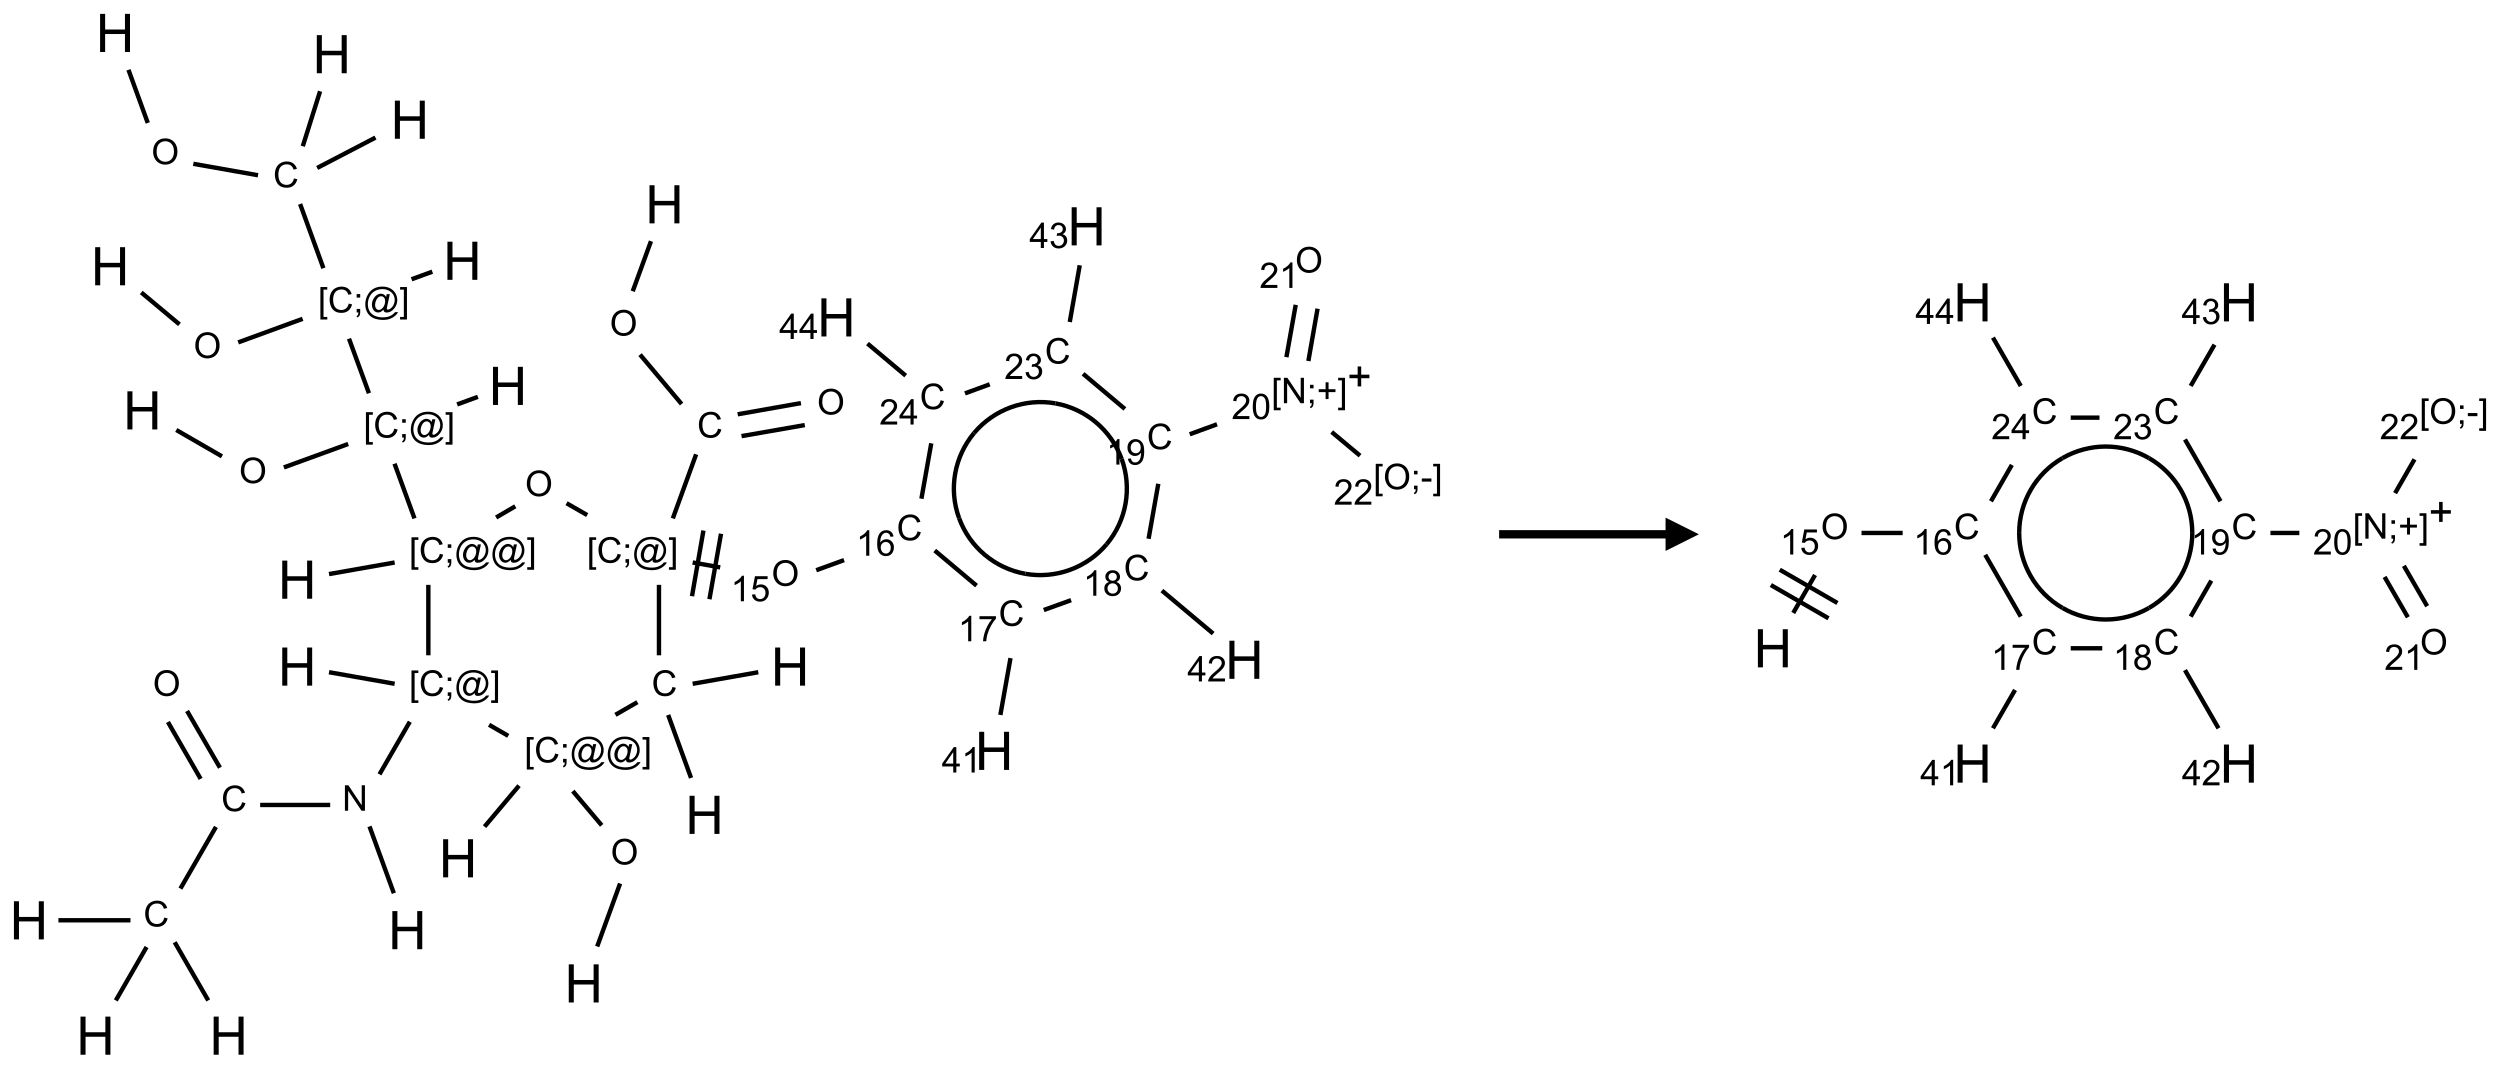 <?xml version="1.0" encoding="UTF-8"?>
<svg xmlns="http://www.w3.org/2000/svg" xmlns:xlink="http://www.w3.org/1999/xlink" width="751" height="321" viewBox="0 0 751 321">
<defs>
<g>
<g id="glyph-0-0">
<path d="M 2 0 L 2 -10 L 10 -10 L 10 0 Z M 2.25 -0.25 L 9.75 -0.25 L 9.75 -9.75 L 2.25 -9.75 Z M 2.25 -0.25 "/>
</g>
<g id="glyph-0-1">
<path d="M 1.281 0 L 1.281 -11.453 L 2.797 -11.453 L 2.797 -6.75 L 8.75 -6.75 L 8.75 -11.453 L 10.266 -11.453 L 10.266 0 L 8.75 0 L 8.75 -5.398 L 2.797 -5.398 L 2.797 0 Z M 1.281 0 "/>
</g>
<g id="glyph-1-0">
<path d="M 1.332 0 L 1.332 -6.668 L 6.668 -6.668 L 6.668 0 Z M 1.5 -0.168 L 6.5 -0.168 L 6.5 -6.5 L 1.5 -6.5 Z M 1.5 -0.168 "/>
</g>
<g id="glyph-1-1">
<path d="M 0.516 -3.719 C 0.516 -4.984 0.855 -5.977 1.535 -6.695 C 2.215 -7.414 3.094 -7.77 4.172 -7.77 C 4.875 -7.77 5.512 -7.602 6.078 -7.266 C 6.645 -6.93 7.074 -6.461 7.371 -5.855 C 7.668 -5.254 7.816 -4.57 7.816 -3.809 C 7.816 -3.035 7.66 -2.34 7.348 -1.73 C 7.035 -1.117 6.594 -0.656 6.02 -0.34 C 5.449 -0.027 4.828 0.129 4.168 0.129 C 3.449 0.129 2.805 -0.043 2.238 -0.391 C 1.672 -0.738 1.246 -1.211 0.953 -1.812 C 0.66 -2.414 0.516 -3.047 0.516 -3.719 Z M 1.559 -3.703 C 1.559 -2.781 1.805 -2.059 2.301 -1.527 C 2.793 -1 3.414 -0.734 4.16 -0.734 C 4.922 -0.734 5.547 -1 6.039 -1.535 C 6.531 -2.07 6.777 -2.828 6.777 -3.812 C 6.777 -4.434 6.672 -4.977 6.461 -5.441 C 6.25 -5.902 5.945 -6.262 5.539 -6.52 C 5.133 -6.773 4.68 -6.902 4.176 -6.902 C 3.461 -6.902 2.848 -6.656 2.332 -6.164 C 1.816 -5.672 1.559 -4.852 1.559 -3.703 Z M 1.559 -3.703 "/>
</g>
<g id="glyph-1-2">
<path d="M 6.27 -2.676 L 7.281 -2.422 C 7.07 -1.594 6.688 -0.961 6.137 -0.523 C 5.586 -0.086 4.914 0.129 4.121 0.129 C 3.297 0.129 2.629 -0.039 2.113 -0.371 C 1.598 -0.707 1.203 -1.191 0.934 -1.828 C 0.664 -2.465 0.531 -3.145 0.531 -3.875 C 0.531 -4.672 0.684 -5.363 0.988 -5.957 C 1.293 -6.547 1.723 -6.996 2.285 -7.305 C 2.844 -7.613 3.461 -7.766 4.137 -7.766 C 4.898 -7.766 5.543 -7.57 6.062 -7.184 C 6.582 -6.793 6.945 -6.246 7.152 -5.543 L 6.156 -5.309 C 5.98 -5.863 5.723 -6.266 5.387 -6.52 C 5.051 -6.773 4.625 -6.902 4.113 -6.902 C 3.527 -6.902 3.039 -6.762 2.645 -6.48 C 2.25 -6.199 1.973 -5.82 1.812 -5.348 C 1.652 -4.871 1.574 -4.383 1.574 -3.879 C 1.574 -3.23 1.668 -2.664 1.855 -2.18 C 2.047 -1.695 2.34 -1.332 2.738 -1.094 C 3.137 -0.855 3.57 -0.734 4.035 -0.734 C 4.602 -0.734 5.082 -0.898 5.473 -1.223 C 5.867 -1.551 6.133 -2.035 6.27 -2.676 Z M 6.27 -2.676 "/>
</g>
<g id="glyph-1-3">
<path d="M 0.723 2.121 L 0.723 -7.637 L 2.793 -7.637 L 2.793 -6.859 L 1.66 -6.859 L 1.66 1.344 L 2.793 1.344 L 2.793 2.121 Z M 0.723 2.121 "/>
</g>
<g id="glyph-1-4">
<path d="M 0.949 -4.465 L 0.949 -5.531 L 2.016 -5.531 L 2.016 -4.465 Z M 0.949 0 L 0.949 -1.066 L 2.016 -1.066 L 2.016 0 C 2.016 0.391 1.945 0.711 1.809 0.949 C 1.668 1.191 1.449 1.379 1.145 1.512 L 0.887 1.109 C 1.082 1.023 1.23 0.895 1.324 0.727 C 1.418 0.559 1.469 0.316 1.48 0 Z M 0.949 0 "/>
</g>
<g id="glyph-1-5">
<path d="M 6.047 -0.848 C 5.82 -0.59 5.57 -0.379 5.289 -0.223 C 5.008 -0.062 4.73 0.016 4.449 0.016 C 4.141 0.016 3.84 -0.074 3.547 -0.254 C 3.254 -0.434 3.02 -0.715 2.836 -1.09 C 2.652 -1.465 2.562 -1.875 2.562 -2.324 C 2.562 -2.875 2.703 -3.43 2.988 -3.98 C 3.27 -4.535 3.621 -4.953 4.043 -5.23 C 4.461 -5.508 4.871 -5.645 5.266 -5.645 C 5.566 -5.645 5.855 -5.566 6.129 -5.41 C 6.402 -5.25 6.641 -5.012 6.84 -4.688 L 7.016 -5.496 L 7.949 -5.496 L 7.199 -2 C 7.094 -1.516 7.043 -1.246 7.043 -1.191 C 7.043 -1.098 7.078 -1.02 7.148 -0.949 C 7.219 -0.883 7.305 -0.848 7.406 -0.848 C 7.59 -0.848 7.832 -0.953 8.129 -1.168 C 8.527 -1.445 8.84 -1.816 9.07 -2.285 C 9.301 -2.75 9.418 -3.234 9.418 -3.73 C 9.418 -4.309 9.27 -4.852 8.973 -5.355 C 8.676 -5.859 8.23 -6.262 7.645 -6.562 C 7.055 -6.863 6.406 -7.016 5.691 -7.016 C 4.879 -7.016 4.137 -6.824 3.465 -6.445 C 2.793 -6.066 2.273 -5.52 1.902 -4.809 C 1.535 -4.098 1.348 -3.34 1.348 -2.527 C 1.348 -1.676 1.535 -0.941 1.902 -0.328 C 2.273 0.285 2.809 0.742 3.508 1.035 C 4.207 1.328 4.984 1.473 5.832 1.473 C 6.742 1.473 7.504 1.32 8.121 1.016 C 8.734 0.711 9.195 0.34 9.5 -0.098 L 10.441 -0.098 C 10.266 0.266 9.961 0.637 9.531 1.016 C 9.102 1.395 8.59 1.695 7.996 1.914 C 7.402 2.133 6.688 2.246 5.848 2.246 C 5.078 2.246 4.367 2.145 3.715 1.949 C 3.066 1.75 2.512 1.453 2.051 1.055 C 1.594 0.656 1.25 0.199 1.016 -0.316 C 0.723 -0.973 0.578 -1.684 0.578 -2.441 C 0.578 -3.289 0.75 -4.098 1.098 -4.863 C 1.523 -5.805 2.125 -6.527 2.902 -7.027 C 3.684 -7.527 4.629 -7.777 5.738 -7.777 C 6.602 -7.777 7.375 -7.602 8.059 -7.246 C 8.746 -6.895 9.285 -6.371 9.684 -5.672 C 10.02 -5.07 10.188 -4.418 10.188 -3.715 C 10.188 -2.707 9.832 -1.812 9.125 -1.031 C 8.492 -0.328 7.801 0.02 7.051 0.02 C 6.812 0.02 6.617 -0.016 6.473 -0.09 C 6.324 -0.16 6.215 -0.266 6.145 -0.402 C 6.102 -0.488 6.066 -0.637 6.047 -0.848 Z M 3.527 -2.262 C 3.527 -1.785 3.641 -1.414 3.863 -1.152 C 4.09 -0.887 4.348 -0.754 4.641 -0.754 C 4.836 -0.754 5.039 -0.812 5.254 -0.93 C 5.469 -1.047 5.676 -1.219 5.871 -1.449 C 6.066 -1.676 6.23 -1.969 6.355 -2.32 C 6.48 -2.672 6.543 -3.027 6.543 -3.379 C 6.543 -3.852 6.426 -4.219 6.191 -4.48 C 5.957 -4.738 5.672 -4.871 5.332 -4.871 C 5.109 -4.871 4.902 -4.812 4.707 -4.699 C 4.512 -4.586 4.32 -4.406 4.137 -4.156 C 3.953 -3.906 3.805 -3.602 3.691 -3.246 C 3.582 -2.887 3.527 -2.559 3.527 -2.262 Z M 3.527 -2.262 "/>
</g>
<g id="glyph-1-6">
<path d="M 2.27 2.121 L 0.203 2.121 L 0.203 1.344 L 1.332 1.344 L 1.332 -6.859 L 0.203 -6.859 L 0.203 -7.637 L 2.27 -7.637 Z M 2.27 2.121 "/>
</g>
<g id="glyph-1-7">
<path d="M 3.973 0 L 3.035 0 L 3.035 -5.973 C 2.809 -5.758 2.516 -5.543 2.148 -5.328 C 1.781 -5.113 1.453 -4.953 1.16 -4.844 L 1.16 -5.75 C 1.684 -5.996 2.145 -6.297 2.535 -6.645 C 2.93 -6.996 3.207 -7.336 3.371 -7.668 L 3.973 -7.668 Z M 3.973 0 "/>
</g>
<g id="glyph-1-8">
<path d="M 0.441 -2 L 1.426 -2.082 C 1.5 -1.605 1.668 -1.242 1.934 -1.004 C 2.199 -0.762 2.52 -0.641 2.895 -0.641 C 3.348 -0.641 3.73 -0.812 4.043 -1.152 C 4.355 -1.492 4.512 -1.941 4.512 -2.504 C 4.512 -3.039 4.359 -3.461 4.059 -3.77 C 3.758 -4.078 3.367 -4.234 2.879 -4.234 C 2.578 -4.234 2.305 -4.164 2.062 -4.027 C 1.82 -3.891 1.629 -3.715 1.488 -3.496 L 0.609 -3.609 L 1.348 -7.531 L 5.145 -7.531 L 5.145 -6.637 L 2.098 -6.637 L 1.688 -4.582 C 2.145 -4.902 2.625 -5.062 3.129 -5.062 C 3.797 -5.062 4.359 -4.832 4.816 -4.371 C 5.277 -3.91 5.504 -3.312 5.504 -2.59 C 5.504 -1.898 5.305 -1.301 4.902 -0.797 C 4.41 -0.18 3.742 0.129 2.895 0.129 C 2.199 0.129 1.633 -0.062 1.195 -0.453 C 0.758 -0.844 0.504 -1.359 0.441 -2 Z M 0.441 -2 "/>
</g>
<g id="glyph-1-9">
<path d="M 5.309 -5.766 L 4.375 -5.691 C 4.293 -6.059 4.172 -6.328 4.02 -6.496 C 3.766 -6.762 3.453 -6.895 3.082 -6.895 C 2.785 -6.895 2.523 -6.812 2.297 -6.645 C 2 -6.43 1.77 -6.117 1.598 -5.703 C 1.43 -5.289 1.34 -4.703 1.332 -3.938 C 1.559 -4.281 1.836 -4.535 2.16 -4.703 C 2.488 -4.871 2.828 -4.953 3.188 -4.953 C 3.812 -4.953 4.344 -4.723 4.785 -4.262 C 5.223 -3.801 5.441 -3.207 5.441 -2.48 C 5.441 -2 5.34 -1.555 5.133 -1.145 C 4.926 -0.73 4.641 -0.418 4.281 -0.199 C 3.922 0.02 3.512 0.129 3.051 0.129 C 2.27 0.129 1.633 -0.156 1.141 -0.73 C 0.648 -1.305 0.402 -2.254 0.402 -3.574 C 0.402 -5.051 0.672 -6.121 1.219 -6.793 C 1.695 -7.375 2.336 -7.668 3.141 -7.668 C 3.742 -7.668 4.234 -7.5 4.617 -7.16 C 5 -6.824 5.23 -6.359 5.309 -5.766 Z M 1.48 -2.473 C 1.48 -2.152 1.547 -1.844 1.684 -1.547 C 1.82 -1.25 2.016 -1.027 2.262 -0.871 C 2.508 -0.719 2.766 -0.641 3.035 -0.641 C 3.434 -0.641 3.773 -0.801 4.059 -1.121 C 4.344 -1.441 4.484 -1.875 4.484 -2.422 C 4.484 -2.949 4.344 -3.367 4.062 -3.668 C 3.781 -3.973 3.426 -4.125 3 -4.125 C 2.578 -4.125 2.219 -3.973 1.922 -3.668 C 1.625 -3.363 1.48 -2.969 1.48 -2.473 Z M 1.48 -2.473 "/>
</g>
<g id="glyph-1-10">
<path d="M 0.504 -6.637 L 0.504 -7.535 L 5.449 -7.535 L 5.449 -6.809 C 4.961 -6.289 4.48 -5.602 4.004 -4.746 C 3.527 -3.887 3.156 -3.004 2.895 -2.098 C 2.707 -1.461 2.59 -0.762 2.535 0 L 1.574 0 C 1.582 -0.602 1.703 -1.328 1.926 -2.176 C 2.152 -3.027 2.477 -3.848 2.898 -4.637 C 3.32 -5.426 3.77 -6.094 4.246 -6.637 Z M 0.504 -6.637 "/>
</g>
<g id="glyph-1-11">
<path d="M 3.449 0 L 3.449 -1.828 L 0.137 -1.828 L 0.137 -2.688 L 3.621 -7.637 L 4.387 -7.637 L 4.387 -2.688 L 5.418 -2.688 L 5.418 -1.828 L 4.387 -1.828 L 4.387 0 Z M 3.449 -2.688 L 3.449 -6.129 L 1.059 -2.688 Z M 3.449 -2.688 "/>
</g>
<g id="glyph-1-12">
<path d="M 1.887 -4.141 C 1.496 -4.281 1.207 -4.484 1.02 -4.75 C 0.832 -5.016 0.738 -5.328 0.738 -5.699 C 0.738 -6.254 0.938 -6.719 1.34 -7.098 C 1.738 -7.477 2.27 -7.668 2.934 -7.668 C 3.598 -7.668 4.137 -7.473 4.543 -7.086 C 4.949 -6.699 5.152 -6.227 5.152 -5.672 C 5.152 -5.316 5.059 -5.008 4.871 -4.746 C 4.688 -4.484 4.406 -4.281 4.027 -4.141 C 4.496 -3.988 4.852 -3.742 5.098 -3.402 C 5.34 -3.062 5.465 -2.656 5.465 -2.184 C 5.465 -1.531 5.234 -0.98 4.77 -0.535 C 4.309 -0.09 3.703 0.129 2.949 0.129 C 2.195 0.129 1.586 -0.094 1.125 -0.539 C 0.664 -0.984 0.434 -1.543 0.434 -2.207 C 0.434 -2.703 0.559 -3.121 0.809 -3.457 C 1.062 -3.793 1.422 -4.02 1.887 -4.141 Z M 1.699 -5.73 C 1.699 -5.367 1.812 -5.074 2.047 -4.844 C 2.281 -4.613 2.582 -4.5 2.953 -4.5 C 3.312 -4.5 3.609 -4.613 3.84 -4.84 C 4.07 -5.066 4.188 -5.348 4.188 -5.676 C 4.188 -6.02 4.07 -6.309 3.832 -6.543 C 3.594 -6.777 3.297 -6.895 2.941 -6.895 C 2.586 -6.895 2.289 -6.781 2.051 -6.551 C 1.816 -6.324 1.699 -6.047 1.699 -5.73 Z M 1.395 -2.203 C 1.395 -1.938 1.461 -1.676 1.586 -1.426 C 1.711 -1.176 1.902 -0.984 2.152 -0.848 C 2.402 -0.711 2.672 -0.641 2.957 -0.641 C 3.406 -0.641 3.777 -0.785 4.066 -1.074 C 4.359 -1.363 4.504 -1.727 4.504 -2.172 C 4.504 -2.625 4.355 -2.996 4.055 -3.293 C 3.754 -3.586 3.379 -3.734 2.926 -3.734 C 2.484 -3.734 2.121 -3.59 1.832 -3.297 C 1.543 -3.004 1.395 -2.641 1.395 -2.203 Z M 1.395 -2.203 "/>
</g>
<g id="glyph-1-13">
<path d="M 5.371 -0.902 L 5.371 0 L 0.324 0 C 0.316 -0.227 0.352 -0.441 0.434 -0.652 C 0.562 -0.996 0.766 -1.332 1.051 -1.668 C 1.332 -2 1.742 -2.387 2.277 -2.824 C 3.105 -3.504 3.668 -4.043 3.957 -4.441 C 4.25 -4.84 4.395 -5.215 4.395 -5.566 C 4.395 -5.938 4.262 -6.254 3.996 -6.508 C 3.73 -6.762 3.387 -6.891 2.957 -6.891 C 2.508 -6.891 2.145 -6.754 1.875 -6.484 C 1.605 -6.215 1.469 -5.84 1.465 -5.359 L 0.5 -5.457 C 0.566 -6.176 0.812 -6.727 1.246 -7.102 C 1.676 -7.477 2.254 -7.668 2.98 -7.668 C 3.711 -7.668 4.293 -7.465 4.719 -7.059 C 5.145 -6.652 5.359 -6.148 5.359 -5.547 C 5.359 -5.242 5.297 -4.941 5.172 -4.645 C 5.047 -4.352 4.84 -4.039 4.551 -3.715 C 4.262 -3.387 3.777 -2.938 3.105 -2.371 C 2.543 -1.898 2.18 -1.578 2.02 -1.41 C 1.859 -1.242 1.73 -1.07 1.625 -0.902 Z M 5.371 -0.902 "/>
</g>
<g id="glyph-1-14">
<path d="M 0.582 -1.766 L 1.484 -1.848 C 1.562 -1.426 1.707 -1.117 1.922 -0.926 C 2.137 -0.734 2.414 -0.641 2.75 -0.641 C 3.039 -0.641 3.289 -0.707 3.508 -0.84 C 3.727 -0.973 3.902 -1.148 4.043 -1.367 C 4.18 -1.586 4.297 -1.887 4.391 -2.262 C 4.484 -2.637 4.531 -3.016 4.531 -3.406 C 4.531 -3.449 4.531 -3.512 4.527 -3.594 C 4.34 -3.297 4.082 -3.055 3.758 -2.867 C 3.434 -2.68 3.082 -2.59 2.703 -2.59 C 2.07 -2.59 1.535 -2.816 1.098 -3.277 C 0.66 -3.734 0.441 -4.34 0.441 -5.09 C 0.441 -5.863 0.672 -6.484 1.129 -6.957 C 1.586 -7.43 2.156 -7.668 2.844 -7.668 C 3.34 -7.668 3.793 -7.531 4.207 -7.266 C 4.617 -7 4.93 -6.617 5.145 -6.121 C 5.355 -5.629 5.465 -4.91 5.465 -3.973 C 5.465 -2.996 5.359 -2.223 5.145 -1.645 C 4.934 -1.066 4.617 -0.625 4.199 -0.324 C 3.781 -0.02 3.293 0.129 2.73 0.129 C 2.133 0.129 1.645 -0.035 1.266 -0.367 C 0.887 -0.699 0.66 -1.164 0.582 -1.766 Z M 4.422 -5.137 C 4.422 -5.676 4.277 -6.102 3.992 -6.418 C 3.707 -6.734 3.359 -6.891 2.957 -6.891 C 2.543 -6.891 2.18 -6.719 1.871 -6.379 C 1.562 -6.039 1.406 -5.598 1.406 -5.059 C 1.406 -4.57 1.555 -4.176 1.848 -3.871 C 2.141 -3.566 2.5 -3.418 2.934 -3.418 C 3.367 -3.418 3.723 -3.57 4.004 -3.871 C 4.281 -4.176 4.422 -4.598 4.422 -5.137 Z M 4.422 -5.137 "/>
</g>
<g id="glyph-1-15">
<path d="M 0.812 0 L 0.812 -7.637 L 1.848 -7.637 L 5.859 -1.641 L 5.859 -7.637 L 6.828 -7.637 L 6.828 0 L 5.793 0 L 1.781 -6 L 1.781 0 Z M 0.812 0 "/>
</g>
<g id="glyph-1-16">
<path d="M 2.672 -1.234 L 2.672 -3.328 L 0.594 -3.328 L 0.594 -4.203 L 2.672 -4.203 L 2.672 -6.281 L 3.559 -6.281 L 3.559 -4.203 L 5.637 -4.203 L 5.637 -3.328 L 3.559 -3.328 L 3.559 -1.234 Z M 2.672 -1.234 "/>
</g>
<g id="glyph-1-17">
<path d="M 0.441 -3.766 C 0.441 -4.668 0.535 -5.395 0.723 -5.945 C 0.906 -6.496 1.184 -6.922 1.551 -7.219 C 1.918 -7.516 2.375 -7.668 2.934 -7.668 C 3.344 -7.668 3.703 -7.586 4.012 -7.418 C 4.32 -7.254 4.574 -7.016 4.777 -6.707 C 4.977 -6.395 5.137 -6.016 5.25 -5.57 C 5.363 -5.125 5.422 -4.523 5.422 -3.766 C 5.422 -2.871 5.328 -2.148 5.145 -1.598 C 4.961 -1.047 4.688 -0.621 4.32 -0.32 C 3.953 -0.02 3.492 0.129 2.934 0.129 C 2.195 0.129 1.617 -0.133 1.199 -0.66 C 0.695 -1.297 0.441 -2.332 0.441 -3.766 Z M 1.406 -3.766 C 1.406 -2.512 1.555 -1.68 1.848 -1.262 C 2.141 -0.848 2.5 -0.641 2.934 -0.641 C 3.363 -0.641 3.727 -0.848 4.02 -1.266 C 4.312 -1.684 4.457 -2.516 4.457 -3.766 C 4.457 -5.023 4.312 -5.859 4.02 -6.27 C 3.727 -6.684 3.359 -6.891 2.922 -6.891 C 2.492 -6.891 2.148 -6.707 1.891 -6.344 C 1.566 -5.879 1.406 -5.02 1.406 -3.766 Z M 1.406 -3.766 "/>
</g>
<g id="glyph-1-18">
<path d="M 0.34 -2.293 L 0.34 -3.234 L 3.219 -3.234 L 3.219 -2.293 Z M 0.34 -2.293 "/>
</g>
<g id="glyph-1-19">
<path d="M 0.449 -2.016 L 1.387 -2.141 C 1.492 -1.609 1.676 -1.227 1.934 -0.992 C 2.191 -0.758 2.508 -0.641 2.879 -0.641 C 3.32 -0.641 3.695 -0.793 3.996 -1.098 C 4.301 -1.402 4.453 -1.781 4.453 -2.234 C 4.453 -2.664 4.312 -3.02 4.031 -3.301 C 3.75 -3.578 3.391 -3.719 2.957 -3.719 C 2.781 -3.719 2.562 -3.684 2.297 -3.613 L 2.402 -4.438 C 2.465 -4.43 2.516 -4.426 2.551 -4.426 C 2.949 -4.426 3.312 -4.531 3.629 -4.738 C 3.949 -4.949 4.109 -5.27 4.109 -5.703 C 4.109 -6.047 3.992 -6.332 3.762 -6.559 C 3.527 -6.785 3.227 -6.895 2.859 -6.895 C 2.496 -6.895 2.191 -6.781 1.949 -6.551 C 1.707 -6.324 1.547 -5.98 1.48 -5.52 L 0.543 -5.688 C 0.656 -6.316 0.918 -6.805 1.324 -7.148 C 1.73 -7.492 2.234 -7.668 2.84 -7.668 C 3.254 -7.668 3.641 -7.578 3.988 -7.398 C 4.34 -7.219 4.609 -6.977 4.793 -6.668 C 4.98 -6.359 5.074 -6.031 5.074 -5.684 C 5.074 -5.352 4.984 -5.051 4.809 -4.781 C 4.629 -4.512 4.367 -4.297 4.02 -4.137 C 4.473 -4.031 4.824 -3.816 5.074 -3.488 C 5.324 -3.16 5.449 -2.75 5.449 -2.254 C 5.449 -1.59 5.203 -1.023 4.719 -0.559 C 4.234 -0.098 3.617 0.137 2.875 0.137 C 2.203 0.137 1.648 -0.062 1.207 -0.465 C 0.762 -0.863 0.512 -1.379 0.449 -2.016 Z M 0.449 -2.016 "/>
</g>
</g>
</defs>
<path fill="none" stroke-width="0.033" stroke-linecap="butt" stroke-linejoin="miter" stroke="rgb(0%, 0%, 0%)" stroke-opacity="1" stroke-miterlimit="10" d="M 4.672 1.564 L 4.535 1.94 " transform="matrix(40, 0, 0, 40, 8.674, 9.891)"/>
<path fill="none" stroke-width="0.033" stroke-linecap="butt" stroke-linejoin="miter" stroke="rgb(0%, 0%, 0%)" stroke-opacity="1" stroke-miterlimit="10" d="M 4.59 2.416 L 4.902 2.787 " transform="matrix(40, 0, 0, 40, 8.674, 9.891)"/>
<path fill="none" stroke-width="0.033" stroke-linecap="butt" stroke-linejoin="miter" stroke="rgb(0%, 0%, 0%)" stroke-opacity="1" stroke-miterlimit="10" d="M 5.352 3.028 L 5.827 2.945 " transform="matrix(40, 0, 0, 40, 8.674, 9.891)"/>
<path fill="none" stroke-width="0.033" stroke-linecap="butt" stroke-linejoin="miter" stroke="rgb(0%, 0%, 0%)" stroke-opacity="1" stroke-miterlimit="10" d="M 5.323 2.864 L 5.798 2.78 " transform="matrix(40, 0, 0, 40, 8.674, 9.891)"/>
<path fill="none" stroke-width="0.033" stroke-linecap="butt" stroke-linejoin="miter" stroke="rgb(0%, 0%, 0%)" stroke-opacity="1" stroke-miterlimit="10" d="M 5.011 3.165 L 4.836 3.646 " transform="matrix(40, 0, 0, 40, 8.674, 9.891)"/>
<path fill="none" stroke-width="0.033" stroke-linecap="butt" stroke-linejoin="miter" stroke="rgb(0%, 0%, 0%)" stroke-opacity="1" stroke-miterlimit="10" d="M 4.985 3.977 L 5.192 4.014 " transform="matrix(40, 0, 0, 40, 8.674, 9.891)"/>
<path fill="none" stroke-width="0.033" stroke-linecap="butt" stroke-linejoin="miter" stroke="rgb(0%, 0%, 0%)" stroke-opacity="1" stroke-miterlimit="10" d="M 5.111 4.253 L 5.198 3.761 " transform="matrix(40, 0, 0, 40, 8.674, 9.891)"/>
<path fill="none" stroke-width="0.033" stroke-linecap="butt" stroke-linejoin="miter" stroke="rgb(0%, 0%, 0%)" stroke-opacity="1" stroke-miterlimit="10" d="M 4.98 4.23 L 5.066 3.737 " transform="matrix(40, 0, 0, 40, 8.674, 9.891)"/>
<path fill="none" stroke-width="0.033" stroke-linecap="butt" stroke-linejoin="miter" stroke="rgb(0%, 0%, 0%)" stroke-opacity="1" stroke-miterlimit="10" d="M 5.913 4.035 L 6.122 3.959 " transform="matrix(40, 0, 0, 40, 8.674, 9.891)"/>
<path fill="none" stroke-width="0.033" stroke-linecap="butt" stroke-linejoin="miter" stroke="rgb(0%, 0%, 0%)" stroke-opacity="1" stroke-miterlimit="10" d="M 6.803 3.887 L 7.117 4.151 " transform="matrix(40, 0, 0, 40, 8.674, 9.891)"/>
<path fill="none" stroke-width="0.033" stroke-linecap="butt" stroke-linejoin="miter" stroke="rgb(0%, 0%, 0%)" stroke-opacity="1" stroke-miterlimit="10" d="M 7.372 4.695 L 7.296 5.122 " transform="matrix(40, 0, 0, 40, 8.674, 9.891)"/>
<path fill="none" stroke-width="0.033" stroke-linecap="butt" stroke-linejoin="miter" stroke="rgb(0%, 0%, 0%)" stroke-opacity="1" stroke-miterlimit="10" d="M 7.622 4.334 L 7.827 4.26 " transform="matrix(40, 0, 0, 40, 8.674, 9.891)"/>
<path fill="none" stroke-width="0.033" stroke-linecap="butt" stroke-linejoin="miter" stroke="rgb(0%, 0%, 0%)" stroke-opacity="1" stroke-miterlimit="10" d="M 8.509 4.188 L 8.894 4.511 " transform="matrix(40, 0, 0, 40, 8.674, 9.891)"/>
<path fill="none" stroke-width="0.033" stroke-linecap="butt" stroke-linejoin="miter" stroke="rgb(0%, 0%, 0%)" stroke-opacity="1" stroke-miterlimit="10" d="M 8.409 3.799 L 8.482 3.386 " transform="matrix(40, 0, 0, 40, 8.674, 9.891)"/>
<path fill="none" stroke-width="0.033" stroke-linecap="butt" stroke-linejoin="miter" stroke="rgb(0%, 0%, 0%)" stroke-opacity="1" stroke-miterlimit="10" d="M 8.718 3.014 L 8.923 2.939 " transform="matrix(40, 0, 0, 40, 8.674, 9.891)"/>
<path fill="none" stroke-width="0.033" stroke-linecap="butt" stroke-linejoin="miter" stroke="rgb(0%, 0%, 0%)" stroke-opacity="1" stroke-miterlimit="10" d="M 9.609 2.464 L 9.678 2.071 " transform="matrix(40, 0, 0, 40, 8.674, 9.891)"/>
<path fill="none" stroke-width="0.033" stroke-linecap="butt" stroke-linejoin="miter" stroke="rgb(0%, 0%, 0%)" stroke-opacity="1" stroke-miterlimit="10" d="M 9.444 2.435 L 9.514 2.042 " transform="matrix(40, 0, 0, 40, 8.674, 9.891)"/>
<path fill="none" stroke-width="0.033" stroke-linecap="butt" stroke-linejoin="miter" stroke="rgb(0%, 0%, 0%)" stroke-opacity="1" stroke-miterlimit="10" d="M 9.784 2.997 L 9.997 3.175 " transform="matrix(40, 0, 0, 40, 8.674, 9.891)"/>
<path fill="none" stroke-width="0.033" stroke-linecap="butt" stroke-linejoin="miter" stroke="rgb(0%, 0%, 0%)" stroke-opacity="1" stroke-miterlimit="10" d="M 8.231 2.824 L 7.917 2.56 " transform="matrix(40, 0, 0, 40, 8.674, 9.891)"/>
<path fill="none" stroke-width="0.033" stroke-linecap="butt" stroke-linejoin="miter" stroke="rgb(0%, 0%, 0%)" stroke-opacity="1" stroke-miterlimit="10" d="M 7.817 2.171 L 7.892 1.745 " transform="matrix(40, 0, 0, 40, 8.674, 9.891)"/>
<path fill="none" stroke-width="0.033" stroke-linecap="butt" stroke-linejoin="miter" stroke="rgb(0%, 0%, 0%)" stroke-opacity="1" stroke-miterlimit="10" d="M 7.216 2.639 L 7.03 2.707 " transform="matrix(40, 0, 0, 40, 8.674, 9.891)"/>
<path fill="none" stroke-width="0.033" stroke-linecap="butt" stroke-linejoin="miter" stroke="rgb(0%, 0%, 0%)" stroke-opacity="1" stroke-miterlimit="10" d="M 6.777 3.082 L 6.703 3.498 " transform="matrix(40, 0, 0, 40, 8.674, 9.891)"/>
<path fill="none" stroke-width="0.033" stroke-linecap="butt" stroke-linejoin="miter" stroke="rgb(0%, 0%, 0%)" stroke-opacity="1" stroke-miterlimit="10" d="M 6.585 2.574 L 6.298 2.333 " transform="matrix(40, 0, 0, 40, 8.674, 9.891)"/>
<path fill="none" stroke-width="0.033" stroke-linecap="butt" stroke-linejoin="miter" stroke="rgb(0%, 0%, 0%)" stroke-opacity="1" stroke-miterlimit="10" d="M 4.193 3.621 L 4.038 3.532 " transform="matrix(40, 0, 0, 40, 8.674, 9.891)"/>
<path fill="none" stroke-width="0.033" stroke-linecap="butt" stroke-linejoin="miter" stroke="rgb(0%, 0%, 0%)" stroke-opacity="1" stroke-miterlimit="10" d="M 3.653 3.555 L 3.509 3.639 " transform="matrix(40, 0, 0, 40, 8.674, 9.891)"/>
<path fill="none" stroke-width="0.033" stroke-linecap="butt" stroke-linejoin="miter" stroke="rgb(0%, 0%, 0%)" stroke-opacity="1" stroke-miterlimit="10" d="M 2.747 3.977 L 2.254 4.064 " transform="matrix(40, 0, 0, 40, 8.674, 9.891)"/>
<path fill="none" stroke-width="0.033" stroke-linecap="butt" stroke-linejoin="miter" stroke="rgb(0%, 0%, 0%)" stroke-opacity="1" stroke-miterlimit="10" d="M 2.896 3.646 L 2.746 3.235 " transform="matrix(40, 0, 0, 40, 8.674, 9.891)"/>
<path fill="none" stroke-width="0.033" stroke-linecap="butt" stroke-linejoin="miter" stroke="rgb(0%, 0%, 0%)" stroke-opacity="1" stroke-miterlimit="10" d="M 3.216 2.79 L 3.372 2.733 " transform="matrix(40, 0, 0, 40, 8.674, 9.891)"/>
<path fill="none" stroke-width="0.033" stroke-linecap="butt" stroke-linejoin="miter" stroke="rgb(0%, 0%, 0%)" stroke-opacity="1" stroke-miterlimit="10" d="M 2.398 3.087 L 1.915 3.263 " transform="matrix(40, 0, 0, 40, 8.674, 9.891)"/>
<path fill="none" stroke-width="0.033" stroke-linecap="butt" stroke-linejoin="miter" stroke="rgb(0%, 0%, 0%)" stroke-opacity="1" stroke-miterlimit="10" d="M 1.45 3.18 L 1.107 2.982 " transform="matrix(40, 0, 0, 40, 8.674, 9.891)"/>
<path fill="none" stroke-width="0.033" stroke-linecap="butt" stroke-linejoin="miter" stroke="rgb(0%, 0%, 0%)" stroke-opacity="1" stroke-miterlimit="10" d="M 2.554 2.706 L 2.404 2.296 " transform="matrix(40, 0, 0, 40, 8.674, 9.891)"/>
<path fill="none" stroke-width="0.033" stroke-linecap="butt" stroke-linejoin="miter" stroke="rgb(0%, 0%, 0%)" stroke-opacity="1" stroke-miterlimit="10" d="M 2.874 1.85 L 3.03 1.793 " transform="matrix(40, 0, 0, 40, 8.674, 9.891)"/>
<path fill="none" stroke-width="0.033" stroke-linecap="butt" stroke-linejoin="miter" stroke="rgb(0%, 0%, 0%)" stroke-opacity="1" stroke-miterlimit="10" d="M 2.056 2.147 L 1.572 2.324 " transform="matrix(40, 0, 0, 40, 8.674, 9.891)"/>
<path fill="none" stroke-width="0.033" stroke-linecap="butt" stroke-linejoin="miter" stroke="rgb(0%, 0%, 0%)" stroke-opacity="1" stroke-miterlimit="10" d="M 1.131 2.189 L 0.844 1.949 " transform="matrix(40, 0, 0, 40, 8.674, 9.891)"/>
<path fill="none" stroke-width="0.033" stroke-linecap="butt" stroke-linejoin="miter" stroke="rgb(0%, 0%, 0%)" stroke-opacity="1" stroke-miterlimit="10" d="M 2.212 1.767 L 2.037 1.285 " transform="matrix(40, 0, 0, 40, 8.674, 9.891)"/>
<path fill="none" stroke-width="0.033" stroke-linecap="butt" stroke-linejoin="miter" stroke="rgb(0%, 0%, 0%)" stroke-opacity="1" stroke-miterlimit="10" d="M 2.057 0.851 L 2.187 0.438 " transform="matrix(40, 0, 0, 40, 8.674, 9.891)"/>
<path fill="none" stroke-width="0.033" stroke-linecap="butt" stroke-linejoin="miter" stroke="rgb(0%, 0%, 0%)" stroke-opacity="1" stroke-miterlimit="10" d="M 2.165 1.014 L 2.603 0.786 " transform="matrix(40, 0, 0, 40, 8.674, 9.891)"/>
<path fill="none" stroke-width="0.033" stroke-linecap="butt" stroke-linejoin="miter" stroke="rgb(0%, 0%, 0%)" stroke-opacity="1" stroke-miterlimit="10" d="M 1.721 1.069 L 1.235 0.983 " transform="matrix(40, 0, 0, 40, 8.674, 9.891)"/>
<path fill="none" stroke-width="0.033" stroke-linecap="butt" stroke-linejoin="miter" stroke="rgb(0%, 0%, 0%)" stroke-opacity="1" stroke-miterlimit="10" d="M 0.893 0.676 L 0.748 0.277 " transform="matrix(40, 0, 0, 40, 8.674, 9.891)"/>
<path fill="none" stroke-width="0.033" stroke-linecap="butt" stroke-linejoin="miter" stroke="rgb(0%, 0%, 0%)" stroke-opacity="1" stroke-miterlimit="10" d="M 3 4.145 L 3 4.674 " transform="matrix(40, 0, 0, 40, 8.674, 9.891)"/>
<path fill="none" stroke-width="0.033" stroke-linecap="butt" stroke-linejoin="miter" stroke="rgb(0%, 0%, 0%)" stroke-opacity="1" stroke-miterlimit="10" d="M 2.747 4.888 L 2.254 4.801 " transform="matrix(40, 0, 0, 40, 8.674, 9.891)"/>
<path fill="none" stroke-width="0.033" stroke-linecap="butt" stroke-linejoin="miter" stroke="rgb(0%, 0%, 0%)" stroke-opacity="1" stroke-miterlimit="10" d="M 2.861 5.173 L 2.633 5.568 " transform="matrix(40, 0, 0, 40, 8.674, 9.891)"/>
<path fill="none" stroke-width="0.033" stroke-linecap="butt" stroke-linejoin="miter" stroke="rgb(0%, 0%, 0%)" stroke-opacity="1" stroke-miterlimit="10" d="M 2.558 5.959 L 2.741 6.461 " transform="matrix(40, 0, 0, 40, 8.674, 9.891)"/>
<path fill="none" stroke-width="0.033" stroke-linecap="butt" stroke-linejoin="miter" stroke="rgb(0%, 0%, 0%)" stroke-opacity="1" stroke-miterlimit="10" d="M 2.263 5.798 L 1.737 5.798 " transform="matrix(40, 0, 0, 40, 8.674, 9.891)"/>
<path fill="none" stroke-width="0.033" stroke-linecap="butt" stroke-linejoin="miter" stroke="rgb(0%, 0%, 0%)" stroke-opacity="1" stroke-miterlimit="10" d="M 1.435 5.518 L 1.188 5.092 " transform="matrix(40, 0, 0, 40, 8.674, 9.891)"/>
<path fill="none" stroke-width="0.033" stroke-linecap="butt" stroke-linejoin="miter" stroke="rgb(0%, 0%, 0%)" stroke-opacity="1" stroke-miterlimit="10" d="M 1.29 5.602 L 1.044 5.175 " transform="matrix(40, 0, 0, 40, 8.674, 9.891)"/>
<path fill="none" stroke-width="0.033" stroke-linecap="butt" stroke-linejoin="miter" stroke="rgb(0%, 0%, 0%)" stroke-opacity="1" stroke-miterlimit="10" d="M 1.405 5.963 L 1.138 6.426 " transform="matrix(40, 0, 0, 40, 8.674, 9.891)"/>
<path fill="none" stroke-width="0.033" stroke-linecap="butt" stroke-linejoin="miter" stroke="rgb(0%, 0%, 0%)" stroke-opacity="1" stroke-miterlimit="10" d="M 1.095 6.829 L 1.347 7.266 " transform="matrix(40, 0, 0, 40, 8.674, 9.891)"/>
<path fill="none" stroke-width="0.033" stroke-linecap="butt" stroke-linejoin="miter" stroke="rgb(0%, 0%, 0%)" stroke-opacity="1" stroke-miterlimit="10" d="M 0.763 6.664 L 0.222 6.664 " transform="matrix(40, 0, 0, 40, 8.674, 9.891)"/>
<path fill="none" stroke-width="0.033" stroke-linecap="butt" stroke-linejoin="miter" stroke="rgb(0%, 0%, 0%)" stroke-opacity="1" stroke-miterlimit="10" d="M 0.884 6.865 L 0.653 7.266 " transform="matrix(40, 0, 0, 40, 8.674, 9.891)"/>
<path fill="none" stroke-width="0.033" stroke-linecap="butt" stroke-linejoin="miter" stroke="rgb(0%, 0%, 0%)" stroke-opacity="1" stroke-miterlimit="10" d="M 3.456 5.196 L 3.6 5.279 " transform="matrix(40, 0, 0, 40, 8.674, 9.891)"/>
<path fill="none" stroke-width="0.033" stroke-linecap="butt" stroke-linejoin="miter" stroke="rgb(0%, 0%, 0%)" stroke-opacity="1" stroke-miterlimit="10" d="M 3.681 5.653 L 3.422 5.961 " transform="matrix(40, 0, 0, 40, 8.674, 9.891)"/>
<path fill="none" stroke-width="0.033" stroke-linecap="butt" stroke-linejoin="miter" stroke="rgb(0%, 0%, 0%)" stroke-opacity="1" stroke-miterlimit="10" d="M 4.085 5.694 L 4.302 5.951 " transform="matrix(40, 0, 0, 40, 8.674, 9.891)"/>
<path fill="none" stroke-width="0.033" stroke-linecap="butt" stroke-linejoin="miter" stroke="rgb(0%, 0%, 0%)" stroke-opacity="1" stroke-miterlimit="10" d="M 4.44 6.388 L 4.268 6.861 " transform="matrix(40, 0, 0, 40, 8.674, 9.891)"/>
<path fill="none" stroke-width="0.033" stroke-linecap="butt" stroke-linejoin="miter" stroke="rgb(0%, 0%, 0%)" stroke-opacity="1" stroke-miterlimit="10" d="M 4.405 5.121 L 4.57 5.026 " transform="matrix(40, 0, 0, 40, 8.674, 9.891)"/>
<path fill="none" stroke-width="0.033" stroke-linecap="butt" stroke-linejoin="miter" stroke="rgb(0%, 0%, 0%)" stroke-opacity="1" stroke-miterlimit="10" d="M 4.732 4.674 L 4.732 4.145 " transform="matrix(40, 0, 0, 40, 8.674, 9.891)"/>
<path fill="none" stroke-width="0.033" stroke-linecap="butt" stroke-linejoin="miter" stroke="rgb(0%, 0%, 0%)" stroke-opacity="1" stroke-miterlimit="10" d="M 4.801 5.122 L 4.973 5.595 " transform="matrix(40, 0, 0, 40, 8.674, 9.891)"/>
<path fill="none" stroke-width="0.033" stroke-linecap="butt" stroke-linejoin="miter" stroke="rgb(0%, 0%, 0%)" stroke-opacity="1" stroke-miterlimit="10" d="M 4.985 4.888 L 5.478 4.801 " transform="matrix(40, 0, 0, 40, 8.674, 9.891)"/>
<path fill="none" stroke-width="0.033" stroke-linecap="butt" stroke-linejoin="miter" stroke="rgb(0%, 0%, 0%)" stroke-opacity="1" stroke-miterlimit="10" d="M 7.483 4.062 C 7.255 4.021 7.065 3.862 6.986 3.644 " transform="matrix(40, 0, 0, 40, 8.674, 9.891)"/>
<path fill="none" stroke-width="0.033" stroke-linecap="butt" stroke-linejoin="miter" stroke="rgb(0%, 0%, 0%)" stroke-opacity="1" stroke-miterlimit="10" d="M 8.094 3.84 C 7.945 4.017 7.712 4.102 7.483 4.062 " transform="matrix(40, 0, 0, 40, 8.674, 9.891)"/>
<path fill="none" stroke-width="0.033" stroke-linecap="butt" stroke-linejoin="miter" stroke="rgb(0%, 0%, 0%)" stroke-opacity="1" stroke-miterlimit="10" d="M 8.207 3.2 C 8.286 3.418 8.243 3.662 8.094 3.84 " transform="matrix(40, 0, 0, 40, 8.674, 9.891)"/>
<path fill="none" stroke-width="0.033" stroke-linecap="butt" stroke-linejoin="miter" stroke="rgb(0%, 0%, 0%)" stroke-opacity="1" stroke-miterlimit="10" d="M 7.709 2.782 C 7.938 2.823 8.127 2.982 8.207 3.2 " transform="matrix(40, 0, 0, 40, 8.674, 9.891)"/>
<path fill="none" stroke-width="0.033" stroke-linecap="butt" stroke-linejoin="miter" stroke="rgb(0%, 0%, 0%)" stroke-opacity="1" stroke-miterlimit="10" d="M 7.099 3.004 C 7.248 2.827 7.481 2.742 7.709 2.782 " transform="matrix(40, 0, 0, 40, 8.674, 9.891)"/>
<path fill="none" stroke-width="0.033" stroke-linecap="butt" stroke-linejoin="miter" stroke="rgb(0%, 0%, 0%)" stroke-opacity="1" stroke-miterlimit="10" d="M 6.986 3.644 C 6.906 3.426 6.95 3.182 7.099 3.004 " transform="matrix(40, 0, 0, 40, 8.674, 9.891)"/>
<g fill="rgb(0%, 0%, 0%)" fill-opacity="1">
<use xlink:href="#glyph-0-1" x="193.832" y="67.098"/>
</g>
<g fill="rgb(0%, 0%, 0%)" fill-opacity="1">
<use xlink:href="#glyph-1-1" x="183.172" y="100.805"/>
</g>
<g fill="rgb(0%, 0%, 0%)" fill-opacity="1">
<use xlink:href="#glyph-1-2" x="209.418" y="131.445"/>
</g>
<g fill="rgb(0%, 0%, 0%)" fill-opacity="1">
<use xlink:href="#glyph-1-1" x="245.453" y="124.504"/>
</g>
<g fill="rgb(0%, 0%, 0%)" fill-opacity="1">
<use xlink:href="#glyph-1-3" x="176.289" y="169.039"/>
<use xlink:href="#glyph-1-2" x="179.253" y="169.039"/>
<use xlink:href="#glyph-1-4" x="186.956" y="169.039"/>
<use xlink:href="#glyph-1-5" x="189.919" y="169.039"/>
<use xlink:href="#glyph-1-6" x="200.747" y="169.039"/>
</g>
<g fill="rgb(0%, 0%, 0%)" fill-opacity="1">
<use xlink:href="#glyph-1-1" x="231.77" y="175.98"/>
</g>
<g fill="rgb(0%, 0%, 0%)" fill-opacity="1">
<use xlink:href="#glyph-1-7" x="219.512" y="180.613"/>
<use xlink:href="#glyph-1-8" x="225.444" y="180.613"/>
</g>
<g fill="rgb(0%, 0%, 0%)" fill-opacity="1">
<use xlink:href="#glyph-1-2" x="269.344" y="162.297"/>
</g>
<g fill="rgb(0%, 0%, 0%)" fill-opacity="1">
<use xlink:href="#glyph-1-7" x="257.164" y="166.934"/>
<use xlink:href="#glyph-1-9" x="263.096" y="166.934"/>
</g>
<g fill="rgb(0%, 0%, 0%)" fill-opacity="1">
<use xlink:href="#glyph-1-2" x="299.984" y="188.008"/>
</g>
<g fill="rgb(0%, 0%, 0%)" fill-opacity="1">
<use xlink:href="#glyph-1-7" x="287.801" y="192.645"/>
<use xlink:href="#glyph-1-10" x="293.733" y="192.645"/>
</g>
<g fill="rgb(0%, 0%, 0%)" fill-opacity="1">
<use xlink:href="#glyph-0-1" x="292.859" y="231.285"/>
</g>
<g fill="rgb(0%, 0%, 0%)" fill-opacity="1">
<use xlink:href="#glyph-1-11" x="282.898" y="232.074"/>
<use xlink:href="#glyph-1-7" x="288.831" y="232.074"/>
</g>
<g fill="rgb(0%, 0%, 0%)" fill-opacity="1">
<use xlink:href="#glyph-1-2" x="337.574" y="174.328"/>
</g>
<g fill="rgb(0%, 0%, 0%)" fill-opacity="1">
<use xlink:href="#glyph-1-7" x="325.371" y="178.965"/>
<use xlink:href="#glyph-1-12" x="331.303" y="178.965"/>
</g>
<g fill="rgb(0%, 0%, 0%)" fill-opacity="1">
<use xlink:href="#glyph-0-1" x="368.035" y="203.922"/>
</g>
<g fill="rgb(0%, 0%, 0%)" fill-opacity="1">
<use xlink:href="#glyph-1-11" x="356.68" y="204.715"/>
<use xlink:href="#glyph-1-13" x="362.612" y="204.715"/>
</g>
<g fill="rgb(0%, 0%, 0%)" fill-opacity="1">
<use xlink:href="#glyph-1-2" x="344.52" y="134.938"/>
</g>
<g fill="rgb(0%, 0%, 0%)" fill-opacity="1">
<use xlink:href="#glyph-1-7" x="332.316" y="139.57"/>
<use xlink:href="#glyph-1-14" x="338.249" y="139.57"/>
</g>
<g fill="rgb(0%, 0%, 0%)" fill-opacity="1">
<use xlink:href="#glyph-1-3" x="381.91" y="121.121"/>
<use xlink:href="#glyph-1-15" x="384.874" y="121.121"/>
<use xlink:href="#glyph-1-4" x="392.577" y="121.121"/>
<use xlink:href="#glyph-1-16" x="395.54" y="121.121"/>
<use xlink:href="#glyph-1-6" x="401.77" y="121.121"/>
</g>
<g fill="rgb(0%, 0%, 0%)" fill-opacity="1">
<use xlink:href="#glyph-1-13" x="369.949" y="125.891"/>
<use xlink:href="#glyph-1-17" x="375.882" y="125.891"/>
</g>
<path fill-rule="nonzero" fill="rgb(0%, 0%, 0%)" fill-opacity="1" d="M 405.375 112.551 L 407.84 112.551 L 407.84 110.086 L 408.906 110.086 L 408.906 112.551 L 411.371 112.551 L 411.371 113.617 L 408.906 113.617 L 408.906 116.082 L 407.84 116.082 L 407.84 113.617 L 405.375 113.617 "/>
<g fill="rgb(0%, 0%, 0%)" fill-opacity="1">
<use xlink:href="#glyph-1-1" x="389.066" y="81.867"/>
</g>
<g fill="rgb(0%, 0%, 0%)" fill-opacity="1">
<use xlink:href="#glyph-1-13" x="378.344" y="86.5"/>
<use xlink:href="#glyph-1-7" x="384.276" y="86.5"/>
</g>
<g fill="rgb(0%, 0%, 0%)" fill-opacity="1">
<use xlink:href="#glyph-1-3" x="412.551" y="146.969"/>
<use xlink:href="#glyph-1-1" x="415.514" y="146.969"/>
<use xlink:href="#glyph-1-4" x="423.811" y="146.969"/>
<use xlink:href="#glyph-1-18" x="426.775" y="146.969"/>
<use xlink:href="#glyph-1-6" x="430.327" y="146.969"/>
</g>
<g fill="rgb(0%, 0%, 0%)" fill-opacity="1">
<use xlink:href="#glyph-1-13" x="400.645" y="151.602"/>
<use xlink:href="#glyph-1-13" x="406.577" y="151.602"/>
</g>
<g fill="rgb(0%, 0%, 0%)" fill-opacity="1">
<use xlink:href="#glyph-1-2" x="313.875" y="109.223"/>
</g>
<g fill="rgb(0%, 0%, 0%)" fill-opacity="1">
<use xlink:href="#glyph-1-13" x="301.695" y="113.859"/>
<use xlink:href="#glyph-1-19" x="307.628" y="113.859"/>
</g>
<g fill="rgb(0%, 0%, 0%)" fill-opacity="1">
<use xlink:href="#glyph-0-1" x="320.645" y="73.715"/>
</g>
<g fill="rgb(0%, 0%, 0%)" fill-opacity="1">
<use xlink:href="#glyph-1-11" x="309.211" y="74.508"/>
<use xlink:href="#glyph-1-19" x="315.143" y="74.508"/>
</g>
<g fill="rgb(0%, 0%, 0%)" fill-opacity="1">
<use xlink:href="#glyph-1-2" x="276.289" y="122.906"/>
</g>
<g fill="rgb(0%, 0%, 0%)" fill-opacity="1">
<use xlink:href="#glyph-1-13" x="264.137" y="127.539"/>
<use xlink:href="#glyph-1-11" x="270.069" y="127.539"/>
</g>
<g fill="rgb(0%, 0%, 0%)" fill-opacity="1">
<use xlink:href="#glyph-0-1" x="245.469" y="101.078"/>
</g>
<g fill="rgb(0%, 0%, 0%)" fill-opacity="1">
<use xlink:href="#glyph-1-11" x="234.066" y="101.836"/>
<use xlink:href="#glyph-1-11" x="239.999" y="101.836"/>
</g>
<g fill="rgb(0%, 0%, 0%)" fill-opacity="1">
<use xlink:href="#glyph-1-1" x="157.738" y="149.035"/>
</g>
<g fill="rgb(0%, 0%, 0%)" fill-opacity="1">
<use xlink:href="#glyph-1-3" x="122.887" y="169.039"/>
<use xlink:href="#glyph-1-2" x="125.85" y="169.039"/>
<use xlink:href="#glyph-1-4" x="133.553" y="169.039"/>
<use xlink:href="#glyph-1-5" x="136.517" y="169.039"/>
<use xlink:href="#glyph-1-5" x="147.345" y="169.039"/>
<use xlink:href="#glyph-1-6" x="158.173" y="169.039"/>
</g>
<g fill="rgb(0%, 0%, 0%)" fill-opacity="1">
<use xlink:href="#glyph-0-1" x="83.508" y="179.859"/>
</g>
<g fill="rgb(0%, 0%, 0%)" fill-opacity="1">
<use xlink:href="#glyph-1-3" x="109.203" y="131.453"/>
<use xlink:href="#glyph-1-2" x="112.167" y="131.453"/>
<use xlink:href="#glyph-1-4" x="119.87" y="131.453"/>
<use xlink:href="#glyph-1-5" x="122.833" y="131.453"/>
<use xlink:href="#glyph-1-6" x="133.661" y="131.453"/>
</g>
<g fill="rgb(0%, 0%, 0%)" fill-opacity="1">
<use xlink:href="#glyph-0-1" x="146.809" y="121.648"/>
</g>
<g fill="rgb(0%, 0%, 0%)" fill-opacity="1">
<use xlink:href="#glyph-1-1" x="71.828" y="145.129"/>
</g>
<g fill="rgb(0%, 0%, 0%)" fill-opacity="1">
<use xlink:href="#glyph-0-1" x="36.992" y="129.008"/>
</g>
<g fill="rgb(0%, 0%, 0%)" fill-opacity="1">
<use xlink:href="#glyph-1-3" x="95.523" y="93.863"/>
<use xlink:href="#glyph-1-2" x="98.487" y="93.863"/>
<use xlink:href="#glyph-1-4" x="106.19" y="93.863"/>
<use xlink:href="#glyph-1-5" x="109.154" y="93.863"/>
<use xlink:href="#glyph-1-6" x="119.982" y="93.863"/>
</g>
<g fill="rgb(0%, 0%, 0%)" fill-opacity="1">
<use xlink:href="#glyph-0-1" x="133.129" y="84.059"/>
</g>
<g fill="rgb(0%, 0%, 0%)" fill-opacity="1">
<use xlink:href="#glyph-1-1" x="58.148" y="107.543"/>
</g>
<g fill="rgb(0%, 0%, 0%)" fill-opacity="1">
<use xlink:href="#glyph-0-1" x="27.309" y="85.707"/>
</g>
<g fill="rgb(0%, 0%, 0%)" fill-opacity="1">
<use xlink:href="#glyph-1-2" x="82.039" y="56.27"/>
</g>
<g fill="rgb(0%, 0%, 0%)" fill-opacity="1">
<use xlink:href="#glyph-0-1" x="93.887" y="22.004"/>
</g>
<g fill="rgb(0%, 0%, 0%)" fill-opacity="1">
<use xlink:href="#glyph-0-1" x="117.34" y="41.684"/>
</g>
<g fill="rgb(0%, 0%, 0%)" fill-opacity="1">
<use xlink:href="#glyph-1-1" x="45.484" y="49.328"/>
</g>
<g fill="rgb(0%, 0%, 0%)" fill-opacity="1">
<use xlink:href="#glyph-0-1" x="28.785" y="15.617"/>
</g>
<g fill="rgb(0%, 0%, 0%)" fill-opacity="1">
<use xlink:href="#glyph-1-3" x="122.887" y="209.039"/>
<use xlink:href="#glyph-1-2" x="125.85" y="209.039"/>
<use xlink:href="#glyph-1-4" x="133.553" y="209.039"/>
<use xlink:href="#glyph-1-5" x="136.517" y="209.039"/>
<use xlink:href="#glyph-1-6" x="147.345" y="209.039"/>
</g>
<g fill="rgb(0%, 0%, 0%)" fill-opacity="1">
<use xlink:href="#glyph-0-1" x="83.508" y="205.969"/>
</g>
<g fill="rgb(0%, 0%, 0%)" fill-opacity="1">
<use xlink:href="#glyph-1-15" x="102.801" y="243.539"/>
</g>
<g fill="rgb(0%, 0%, 0%)" fill-opacity="1">
<use xlink:href="#glyph-0-1" x="116.582" y="285.145"/>
</g>
<g fill="rgb(0%, 0%, 0%)" fill-opacity="1">
<use xlink:href="#glyph-1-2" x="66.457" y="243.672"/>
</g>
<g fill="rgb(0%, 0%, 0%)" fill-opacity="1">
<use xlink:href="#glyph-1-1" x="45.918" y="209.035"/>
</g>
<g fill="rgb(0%, 0%, 0%)" fill-opacity="1">
<use xlink:href="#glyph-1-2" x="43.082" y="278.312"/>
</g>
<g fill="rgb(0%, 0%, 0%)" fill-opacity="1">
<use xlink:href="#glyph-0-1" x="62.902" y="316.84"/>
</g>
<g fill="rgb(0%, 0%, 0%)" fill-opacity="1">
<use xlink:href="#glyph-0-1" x="2.902" y="282.195"/>
</g>
<g fill="rgb(0%, 0%, 0%)" fill-opacity="1">
<use xlink:href="#glyph-0-1" x="22.902" y="316.84"/>
</g>
<g fill="rgb(0%, 0%, 0%)" fill-opacity="1">
<use xlink:href="#glyph-1-3" x="157.527" y="229.039"/>
<use xlink:href="#glyph-1-2" x="160.491" y="229.039"/>
<use xlink:href="#glyph-1-4" x="168.194" y="229.039"/>
<use xlink:href="#glyph-1-5" x="171.158" y="229.039"/>
<use xlink:href="#glyph-1-5" x="181.986" y="229.039"/>
<use xlink:href="#glyph-1-6" x="192.814" y="229.039"/>
</g>
<g fill="rgb(0%, 0%, 0%)" fill-opacity="1">
<use xlink:href="#glyph-0-1" x="131.832" y="263.559"/>
</g>
<g fill="rgb(0%, 0%, 0%)" fill-opacity="1">
<use xlink:href="#glyph-1-1" x="183.449" y="259.68"/>
</g>
<g fill="rgb(0%, 0%, 0%)" fill-opacity="1">
<use xlink:href="#glyph-0-1" x="169.574" y="301.145"/>
</g>
<g fill="rgb(0%, 0%, 0%)" fill-opacity="1">
<use xlink:href="#glyph-1-2" x="195.738" y="209.031"/>
</g>
<g fill="rgb(0%, 0%, 0%)" fill-opacity="1">
<use xlink:href="#glyph-0-1" x="205.863" y="250.504"/>
</g>
<g fill="rgb(0%, 0%, 0%)" fill-opacity="1">
<use xlink:href="#glyph-0-1" x="231.574" y="205.969"/>
</g>
<path fill-rule="nonzero" fill="rgb(0%, 0%, 0%)" fill-opacity="1" d="M 450.336 161.75 L 500.336 161.75 L 500.336 165.5 L 510.336 160.5 L 500.336 155.5 L 500.336 159.25 L 450.336 159.25 "/>
<path fill="none" stroke-width="0.033" stroke-linecap="butt" stroke-linejoin="miter" stroke="rgb(0%, 0%, 0%)" stroke-opacity="1" stroke-miterlimit="10" d="M 0.153 2.333 L 0.317 2.048 " transform="matrix(40, 0, 0, 40, 532.561, 90.822)"/>
<path fill="none" stroke-width="0.033" stroke-linecap="butt" stroke-linejoin="miter" stroke="rgb(0%, 0%, 0%)" stroke-opacity="1" stroke-miterlimit="10" d="M 0.485 2.258 L 0.052 2.008 " transform="matrix(40, 0, 0, 40, 532.561, 90.822)"/>
<path fill="none" stroke-width="0.033" stroke-linecap="butt" stroke-linejoin="miter" stroke="rgb(0%, 0%, 0%)" stroke-opacity="1" stroke-miterlimit="10" d="M 0.418 2.373 L -0.015 2.123 " transform="matrix(40, 0, 0, 40, 532.561, 90.822)"/>
<path fill="none" stroke-width="0.033" stroke-linecap="butt" stroke-linejoin="miter" stroke="rgb(0%, 0%, 0%)" stroke-opacity="1" stroke-miterlimit="10" d="M 0.666 1.732 L 0.975 1.732 " transform="matrix(40, 0, 0, 40, 532.561, 90.822)"/>
<path fill="none" stroke-width="0.033" stroke-linecap="butt" stroke-linejoin="miter" stroke="rgb(0%, 0%, 0%)" stroke-opacity="1" stroke-miterlimit="10" d="M 1.595 1.896 L 1.862 2.36 " transform="matrix(40, 0, 0, 40, 532.561, 90.822)"/>
<path fill="none" stroke-width="0.033" stroke-linecap="butt" stroke-linejoin="miter" stroke="rgb(0%, 0%, 0%)" stroke-opacity="1" stroke-miterlimit="10" d="M 1.819 2.911 L 1.653 3.199 " transform="matrix(40, 0, 0, 40, 532.561, 90.822)"/>
<path fill="none" stroke-width="0.033" stroke-linecap="butt" stroke-linejoin="miter" stroke="rgb(0%, 0%, 0%)" stroke-opacity="1" stroke-miterlimit="10" d="M 2.237 2.598 L 2.474 2.598 " transform="matrix(40, 0, 0, 40, 532.561, 90.822)"/>
<path fill="none" stroke-width="0.033" stroke-linecap="butt" stroke-linejoin="miter" stroke="rgb(0%, 0%, 0%)" stroke-opacity="1" stroke-miterlimit="10" d="M 3.095 2.762 L 3.347 3.199 " transform="matrix(40, 0, 0, 40, 532.561, 90.822)"/>
<path fill="none" stroke-width="0.033" stroke-linecap="butt" stroke-linejoin="miter" stroke="rgb(0%, 0%, 0%)" stroke-opacity="1" stroke-miterlimit="10" d="M 3.138 2.36 L 3.293 2.09 " transform="matrix(40, 0, 0, 40, 532.561, 90.822)"/>
<path fill="none" stroke-width="0.033" stroke-linecap="butt" stroke-linejoin="miter" stroke="rgb(0%, 0%, 0%)" stroke-opacity="1" stroke-miterlimit="10" d="M 3.737 1.732 L 3.954 1.732 " transform="matrix(40, 0, 0, 40, 532.561, 90.822)"/>
<path fill="none" stroke-width="0.033" stroke-linecap="butt" stroke-linejoin="miter" stroke="rgb(0%, 0%, 0%)" stroke-opacity="1" stroke-miterlimit="10" d="M 4.594 2.062 L 4.769 2.365 " transform="matrix(40, 0, 0, 40, 532.561, 90.822)"/>
<path fill="none" stroke-width="0.033" stroke-linecap="butt" stroke-linejoin="miter" stroke="rgb(0%, 0%, 0%)" stroke-opacity="1" stroke-miterlimit="10" d="M 4.739 1.979 L 4.914 2.282 " transform="matrix(40, 0, 0, 40, 532.561, 90.822)"/>
<path fill="none" stroke-width="0.033" stroke-linecap="butt" stroke-linejoin="miter" stroke="rgb(0%, 0%, 0%)" stroke-opacity="1" stroke-miterlimit="10" d="M 4.673 1.433 L 4.819 1.179 " transform="matrix(40, 0, 0, 40, 532.561, 90.822)"/>
<path fill="none" stroke-width="0.033" stroke-linecap="butt" stroke-linejoin="miter" stroke="rgb(0%, 0%, 0%)" stroke-opacity="1" stroke-miterlimit="10" d="M 3.362 1.494 L 3.095 1.03 " transform="matrix(40, 0, 0, 40, 532.561, 90.822)"/>
<path fill="none" stroke-width="0.033" stroke-linecap="butt" stroke-linejoin="miter" stroke="rgb(0%, 0%, 0%)" stroke-opacity="1" stroke-miterlimit="10" d="M 3.138 0.628 L 3.317 0.318 " transform="matrix(40, 0, 0, 40, 532.561, 90.822)"/>
<path fill="none" stroke-width="0.033" stroke-linecap="butt" stroke-linejoin="miter" stroke="rgb(0%, 0%, 0%)" stroke-opacity="1" stroke-miterlimit="10" d="M 2.453 0.866 L 2.237 0.866 " transform="matrix(40, 0, 0, 40, 532.561, 90.822)"/>
<path fill="none" stroke-width="0.033" stroke-linecap="butt" stroke-linejoin="miter" stroke="rgb(0%, 0%, 0%)" stroke-opacity="1" stroke-miterlimit="10" d="M 1.795 1.221 L 1.638 1.494 " transform="matrix(40, 0, 0, 40, 532.561, 90.822)"/>
<path fill="none" stroke-width="0.033" stroke-linecap="butt" stroke-linejoin="miter" stroke="rgb(0%, 0%, 0%)" stroke-opacity="1" stroke-miterlimit="10" d="M 1.862 0.628 L 1.653 0.265 " transform="matrix(40, 0, 0, 40, 532.561, 90.822)"/>
<path fill="none" stroke-width="0.033" stroke-linecap="butt" stroke-linejoin="miter" stroke="rgb(0%, 0%, 0%)" stroke-opacity="1" stroke-miterlimit="10" d="M 2.175 2.295 C 1.974 2.179 1.85 1.964 1.85 1.732 " transform="matrix(40, 0, 0, 40, 532.561, 90.822)"/>
<path fill="none" stroke-width="0.033" stroke-linecap="butt" stroke-linejoin="miter" stroke="rgb(0%, 0%, 0%)" stroke-opacity="1" stroke-miterlimit="10" d="M 2.825 2.295 C 2.624 2.411 2.376 2.411 2.175 2.295 " transform="matrix(40, 0, 0, 40, 532.561, 90.822)"/>
<path fill="none" stroke-width="0.033" stroke-linecap="butt" stroke-linejoin="miter" stroke="rgb(0%, 0%, 0%)" stroke-opacity="1" stroke-miterlimit="10" d="M 3.15 1.732 C 3.15 1.964 3.026 2.179 2.825 2.295 " transform="matrix(40, 0, 0, 40, 532.561, 90.822)"/>
<path fill="none" stroke-width="0.033" stroke-linecap="butt" stroke-linejoin="miter" stroke="rgb(0%, 0%, 0%)" stroke-opacity="1" stroke-miterlimit="10" d="M 2.825 1.17 C 3.026 1.286 3.15 1.5 3.15 1.732 " transform="matrix(40, 0, 0, 40, 532.561, 90.822)"/>
<path fill="none" stroke-width="0.033" stroke-linecap="butt" stroke-linejoin="miter" stroke="rgb(0%, 0%, 0%)" stroke-opacity="1" stroke-miterlimit="10" d="M 2.175 1.17 C 2.376 1.054 2.624 1.054 2.825 1.17 " transform="matrix(40, 0, 0, 40, 532.561, 90.822)"/>
<path fill="none" stroke-width="0.033" stroke-linecap="butt" stroke-linejoin="miter" stroke="rgb(0%, 0%, 0%)" stroke-opacity="1" stroke-miterlimit="10" d="M 1.85 1.732 C 1.85 1.5 1.974 1.286 2.175 1.17 " transform="matrix(40, 0, 0, 40, 532.561, 90.822)"/>
<g fill="rgb(0%, 0%, 0%)" fill-opacity="1">
<use xlink:href="#glyph-0-1" x="526.789" y="200.473"/>
</g>
<g fill="rgb(0%, 0%, 0%)" fill-opacity="1">
<use xlink:href="#glyph-1-1" x="546.984" y="161.953"/>
</g>
<g fill="rgb(0%, 0%, 0%)" fill-opacity="1">
<use xlink:href="#glyph-1-7" x="534.727" y="166.586"/>
<use xlink:href="#glyph-1-8" x="540.659" y="166.586"/>
</g>
<g fill="rgb(0%, 0%, 0%)" fill-opacity="1">
<use xlink:href="#glyph-1-2" x="586.969" y="161.949"/>
</g>
<g fill="rgb(0%, 0%, 0%)" fill-opacity="1">
<use xlink:href="#glyph-1-7" x="574.789" y="166.586"/>
<use xlink:href="#glyph-1-9" x="580.721" y="166.586"/>
</g>
<g fill="rgb(0%, 0%, 0%)" fill-opacity="1">
<use xlink:href="#glyph-1-2" x="610.344" y="196.59"/>
</g>
<g fill="rgb(0%, 0%, 0%)" fill-opacity="1">
<use xlink:href="#glyph-1-7" x="598.156" y="201.227"/>
<use xlink:href="#glyph-1-10" x="604.089" y="201.227"/>
</g>
<g fill="rgb(0%, 0%, 0%)" fill-opacity="1">
<use xlink:href="#glyph-0-1" x="586.789" y="235.113"/>
</g>
<g fill="rgb(0%, 0%, 0%)" fill-opacity="1">
<use xlink:href="#glyph-1-11" x="576.828" y="235.906"/>
<use xlink:href="#glyph-1-7" x="582.76" y="235.906"/>
</g>
<g fill="rgb(0%, 0%, 0%)" fill-opacity="1">
<use xlink:href="#glyph-1-2" x="646.969" y="196.59"/>
</g>
<g fill="rgb(0%, 0%, 0%)" fill-opacity="1">
<use xlink:href="#glyph-1-7" x="634.766" y="201.227"/>
<use xlink:href="#glyph-1-12" x="640.698" y="201.227"/>
</g>
<g fill="rgb(0%, 0%, 0%)" fill-opacity="1">
<use xlink:href="#glyph-0-1" x="666.789" y="235.113"/>
</g>
<g fill="rgb(0%, 0%, 0%)" fill-opacity="1">
<use xlink:href="#glyph-1-11" x="655.434" y="235.906"/>
<use xlink:href="#glyph-1-13" x="661.366" y="235.906"/>
</g>
<g fill="rgb(0%, 0%, 0%)" fill-opacity="1">
<use xlink:href="#glyph-1-2" x="670.344" y="161.949"/>
</g>
<g fill="rgb(0%, 0%, 0%)" fill-opacity="1">
<use xlink:href="#glyph-1-7" x="658.141" y="166.586"/>
<use xlink:href="#glyph-1-14" x="664.073" y="166.586"/>
</g>
<g fill="rgb(0%, 0%, 0%)" fill-opacity="1">
<use xlink:href="#glyph-1-3" x="706.773" y="161.816"/>
<use xlink:href="#glyph-1-15" x="709.737" y="161.816"/>
<use xlink:href="#glyph-1-4" x="717.44" y="161.816"/>
<use xlink:href="#glyph-1-16" x="720.404" y="161.816"/>
<use xlink:href="#glyph-1-6" x="726.633" y="161.816"/>
</g>
<g fill="rgb(0%, 0%, 0%)" fill-opacity="1">
<use xlink:href="#glyph-1-13" x="694.812" y="166.586"/>
<use xlink:href="#glyph-1-17" x="700.745" y="166.586"/>
</g>
<path fill-rule="nonzero" fill="rgb(0%, 0%, 0%)" fill-opacity="1" d="M 730.238 153.246 L 732.703 153.246 L 732.703 150.781 L 733.77 150.781 L 733.77 153.246 L 736.234 153.246 L 736.234 154.312 L 733.77 154.312 L 733.77 156.777 L 732.703 156.777 L 732.703 154.312 L 730.238 154.312 "/>
<g fill="rgb(0%, 0%, 0%)" fill-opacity="1">
<use xlink:href="#glyph-1-1" x="726.984" y="196.594"/>
</g>
<g fill="rgb(0%, 0%, 0%)" fill-opacity="1">
<use xlink:href="#glyph-1-13" x="716.258" y="201.227"/>
<use xlink:href="#glyph-1-7" x="722.19" y="201.227"/>
</g>
<g fill="rgb(0%, 0%, 0%)" fill-opacity="1">
<use xlink:href="#glyph-1-3" x="726.773" y="127.312"/>
<use xlink:href="#glyph-1-1" x="729.737" y="127.312"/>
<use xlink:href="#glyph-1-4" x="738.034" y="127.312"/>
<use xlink:href="#glyph-1-18" x="740.997" y="127.312"/>
<use xlink:href="#glyph-1-6" x="744.549" y="127.312"/>
</g>
<g fill="rgb(0%, 0%, 0%)" fill-opacity="1">
<use xlink:href="#glyph-1-13" x="714.863" y="131.945"/>
<use xlink:href="#glyph-1-13" x="720.796" y="131.945"/>
</g>
<g fill="rgb(0%, 0%, 0%)" fill-opacity="1">
<use xlink:href="#glyph-1-2" x="646.969" y="127.309"/>
</g>
<g fill="rgb(0%, 0%, 0%)" fill-opacity="1">
<use xlink:href="#glyph-1-13" x="634.785" y="131.945"/>
<use xlink:href="#glyph-1-19" x="640.717" y="131.945"/>
</g>
<g fill="rgb(0%, 0%, 0%)" fill-opacity="1">
<use xlink:href="#glyph-0-1" x="666.789" y="96.551"/>
</g>
<g fill="rgb(0%, 0%, 0%)" fill-opacity="1">
<use xlink:href="#glyph-1-11" x="655.355" y="97.344"/>
<use xlink:href="#glyph-1-19" x="661.288" y="97.344"/>
</g>
<g fill="rgb(0%, 0%, 0%)" fill-opacity="1">
<use xlink:href="#glyph-1-2" x="610.344" y="127.309"/>
</g>
<g fill="rgb(0%, 0%, 0%)" fill-opacity="1">
<use xlink:href="#glyph-1-13" x="598.191" y="131.945"/>
<use xlink:href="#glyph-1-11" x="604.124" y="131.945"/>
</g>
<g fill="rgb(0%, 0%, 0%)" fill-opacity="1">
<use xlink:href="#glyph-0-1" x="586.789" y="96.551"/>
</g>
<g fill="rgb(0%, 0%, 0%)" fill-opacity="1">
<use xlink:href="#glyph-1-11" x="575.387" y="97.312"/>
<use xlink:href="#glyph-1-11" x="581.319" y="97.312"/>
</g>
</svg>
